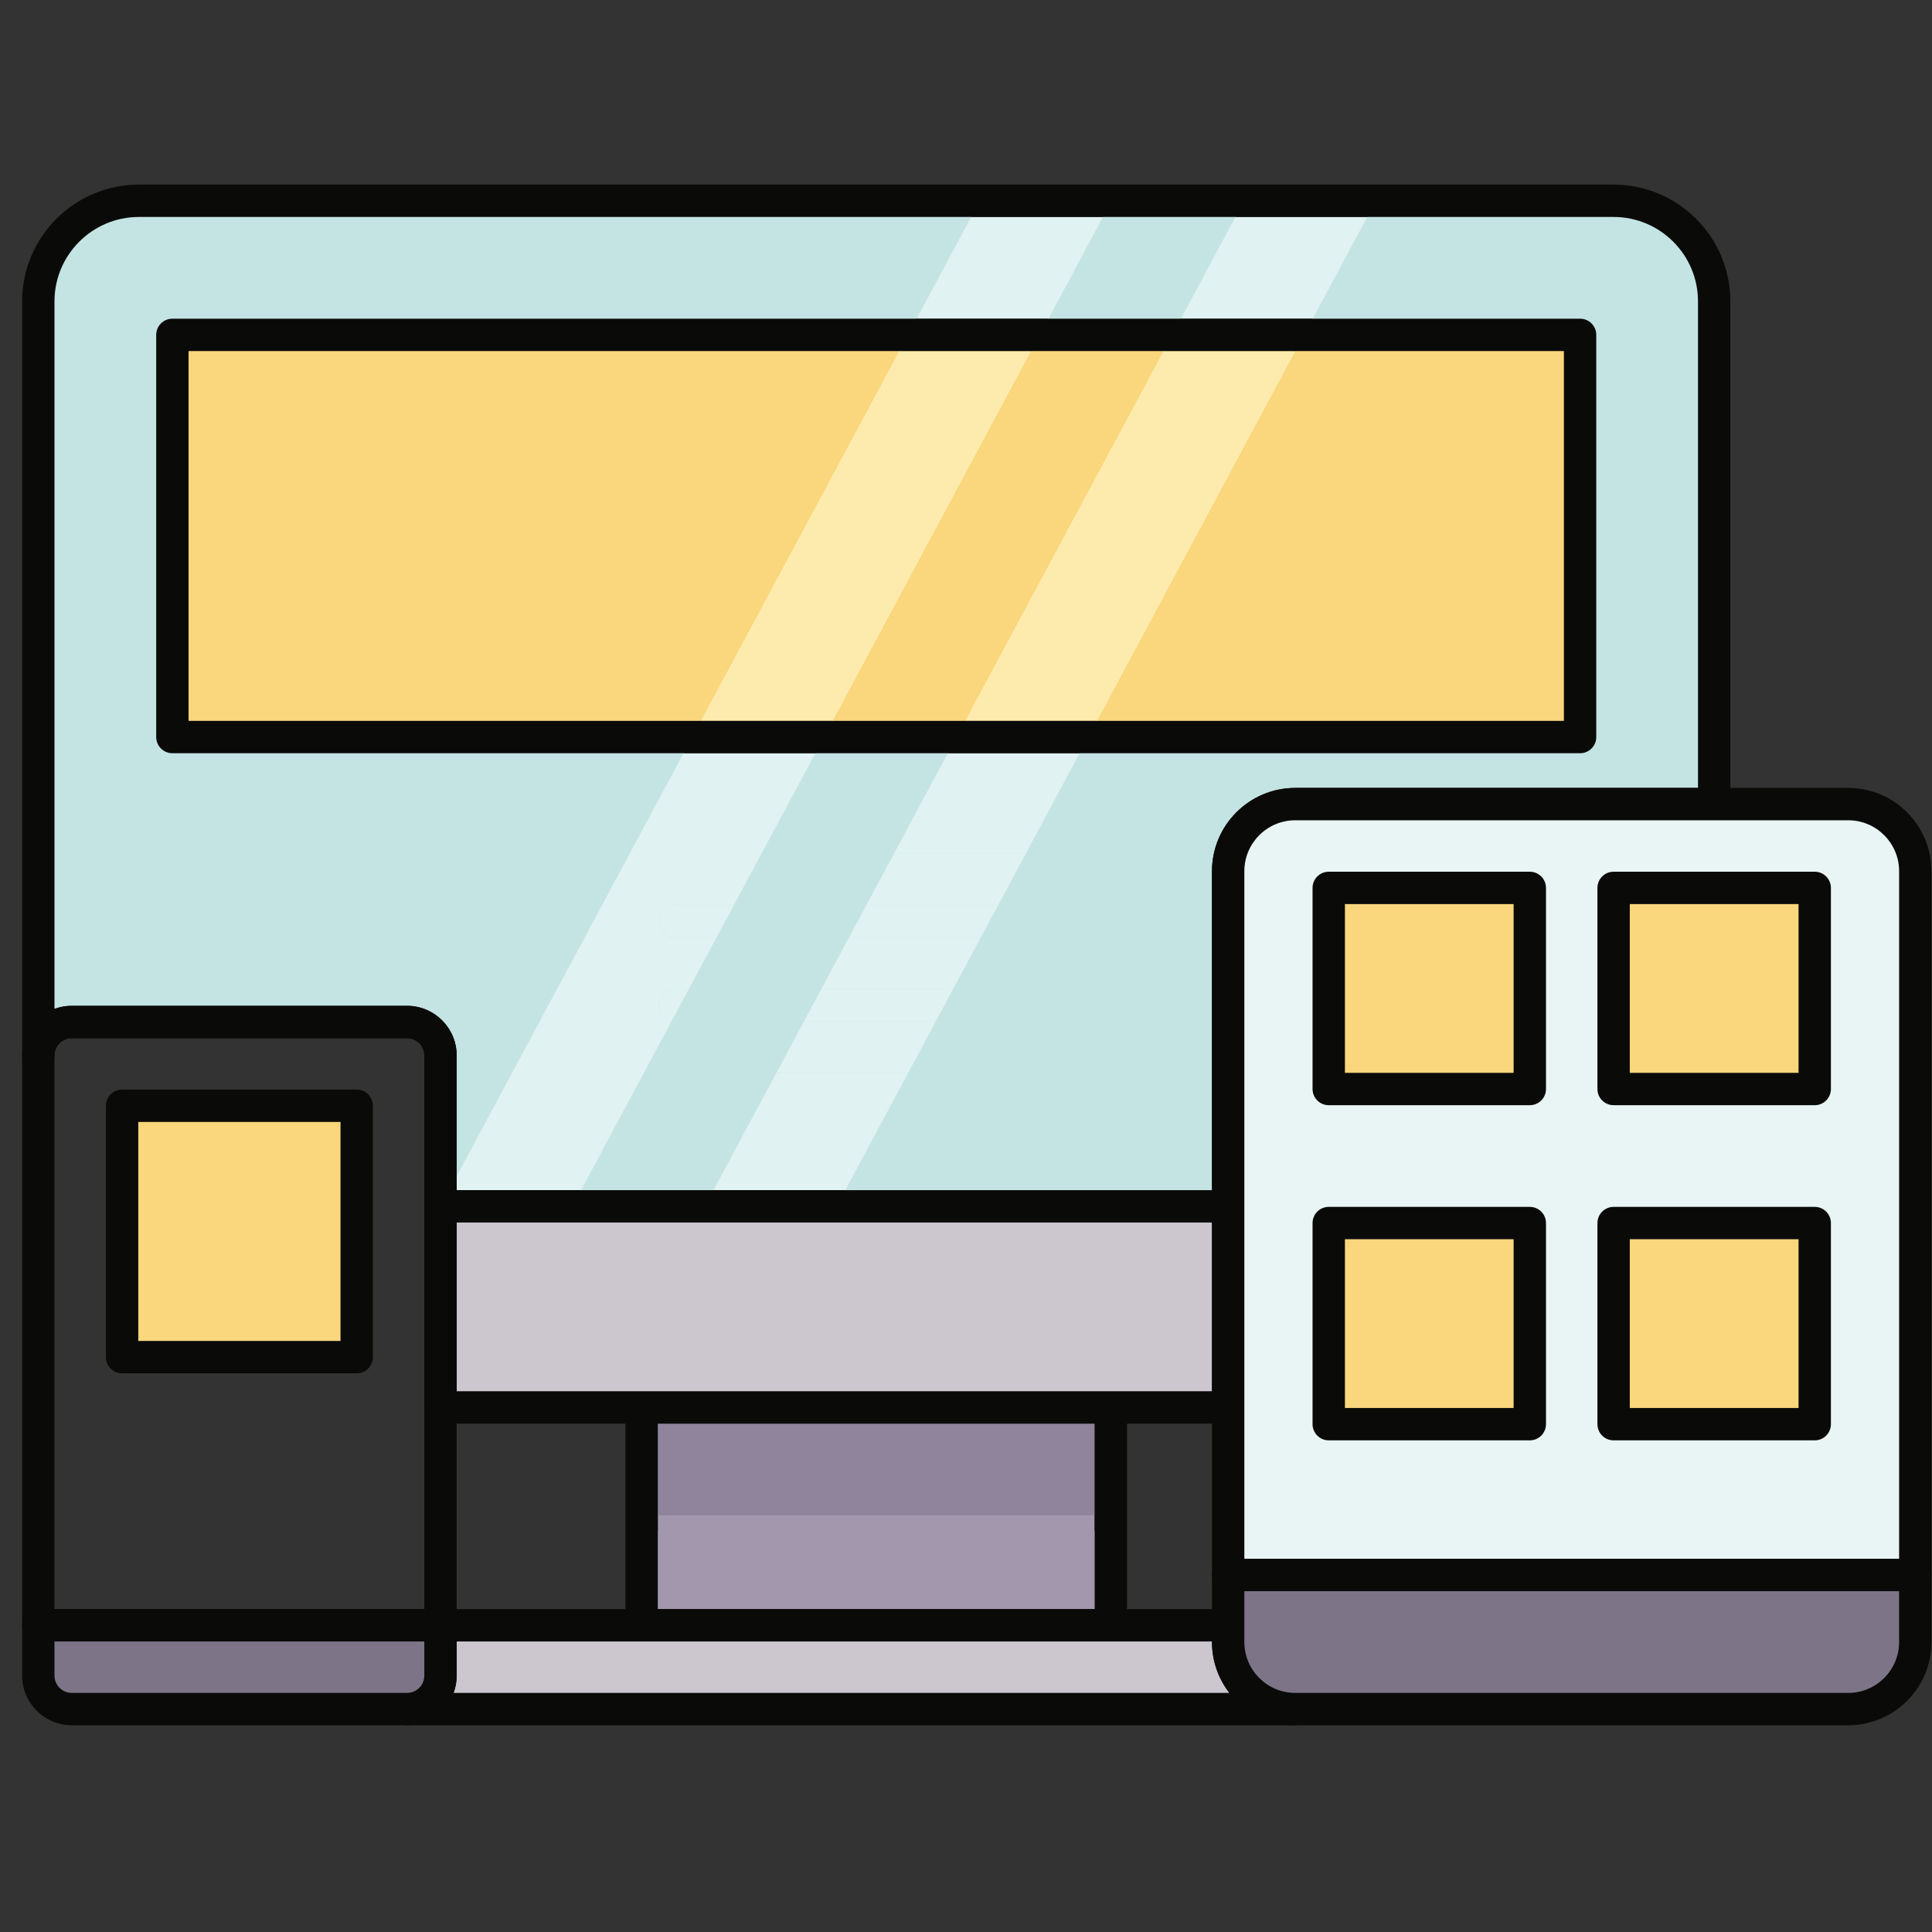 <?xml version="1.0" encoding="UTF-8"?>
<svg viewBox="0 0 40 40" version="1.1" xmlns="http://www.w3.org/2000/svg" xmlns:xlink="http://www.w3.org/1999/xlink">
    <rect x="0" y="0" width="40" height="40" fill="#333333" stroke="none"/>
    <title>Lanzamiento_40x40</title>
    <g id="Lanzamiento_40x40" stroke="none" stroke-width="1" fill="none" fill-rule="evenodd">
        <g id="shutterstock_1267776076" transform="translate(0, 3)">
            <polygon id="Fill-27" fill="#A297AC" points="13.284 30.65 22.999 30.65 22.999 26.139 13.284 26.139"></polygon>
            <path d="M13.619,30.315 L22.664,30.315 L22.664,26.474 L13.619,26.474 L13.619,30.315 Z M22.999,30.985 L13.284,30.985 C13.099,30.985 12.949,30.835 12.949,30.65 L12.949,26.139 C12.949,25.954 13.099,25.804 13.284,25.804 L22.999,25.804 C23.184,25.804 23.334,25.954 23.334,26.139 L23.334,30.65 C23.334,30.835 23.184,30.985 22.999,30.985 L22.999,30.985 Z" id="Fill-28" fill="#0A0B09"></path>
            <polygon id="Fill-29" fill="#8F849C" points="13.619 28.373 22.664 28.373 22.664 26.474 13.619 26.474"></polygon>
            <path d="M22.664,28.696 L22.999,28.696 L22.999,26.474 L22.664,26.474 L22.664,28.696 Z M13.284,28.696 L13.619,28.696 L13.619,26.474 L13.284,26.474 L13.284,28.696 Z" id="Fill-30" fill="#0A0B09"></path>
            <path d="M25.428,30.997 L25.428,30.65 L9.12,30.65 L9.12,31.691 C9.12,32.074 8.81,32.385 8.426,32.385 L26.816,32.385 C26.049,32.385 25.428,31.763 25.428,30.997" id="Fill-31" fill="#CCC6CF"></path>
            <path d="M9.391,32.05 L25.453,32.05 C25.227,31.758 25.093,31.393 25.093,30.997 L25.093,30.985 L9.455,30.985 L9.455,31.691 C9.455,31.817 9.432,31.938 9.391,32.05 Z M26.816,32.72 L8.426,32.72 C8.241,32.72 8.091,32.57 8.091,32.385 C8.091,32.2 8.241,32.05 8.426,32.05 C8.624,32.05 8.785,31.889 8.785,31.691 L8.785,30.65 C8.785,30.465 8.935,30.315 9.12,30.315 L25.428,30.315 C25.613,30.315 25.763,30.465 25.763,30.65 L25.763,30.997 C25.763,31.577 26.235,32.05 26.816,32.05 C27.001,32.05 27.151,32.2 27.151,32.385 C27.151,32.57 27.001,32.72 26.816,32.72 L26.816,32.72 Z" id="Fill-32" fill="#0A0B09"></path>
            <path d="M33.408,1.157 L2.875,1.157 C1.725,1.157 0.793,2.089 0.793,3.239 L0.793,18.853 C0.793,18.47 1.104,18.159 1.487,18.159 L8.426,18.159 C8.81,18.159 9.12,18.47 9.12,18.853 L9.12,26.139 L25.428,26.139 L25.428,15.036 C25.428,14.27 26.049,13.648 26.816,13.648 L35.49,13.648 L35.49,3.239 C35.49,2.089 34.558,1.157 33.408,1.157" id="Fill-33" fill="#C4E4E3"></path>
            <path d="M9.455,25.804 L25.093,25.804 L25.093,15.036 C25.093,14.086 25.866,13.313 26.816,13.313 L35.155,13.313 L35.155,3.239 C35.155,2.276 34.372,1.492 33.408,1.492 L2.875,1.492 C1.912,1.492 1.128,2.276 1.128,3.239 L1.128,17.888 C1.24,17.847 1.361,17.824 1.487,17.824 L8.426,17.824 C8.994,17.824 9.455,18.285 9.455,18.853 L9.455,25.804 M25.428,26.474 L9.12,26.474 C8.935,26.474 8.785,26.324 8.785,26.139 L8.785,18.853 C8.785,18.655 8.624,18.494 8.426,18.494 L1.487,18.494 C1.289,18.494 1.128,18.655 1.128,18.853 C1.128,19.038 0.978,19.188 0.793,19.188 C0.608,19.188 0.458,19.038 0.458,18.853 L0.458,3.239 C0.458,1.906 1.542,0.822 2.875,0.822 L33.408,0.822 C34.741,0.822 35.825,1.906 35.825,3.239 L35.825,13.648 C35.825,13.833 35.675,13.983 35.49,13.983 L26.816,13.983 C26.235,13.983 25.763,14.456 25.763,15.036 L25.763,26.139 C25.763,26.324 25.613,26.474 25.428,26.474" id="Fill-34" fill="#0A0B09"></path>
            <polygon id="Fill-35" fill="#CCC6CF" points="9.12 26.139 25.428 26.139 25.428 21.976 9.12 21.976"></polygon>
            <path d="M9.455,25.804 L25.093,25.804 L25.093,22.311 L9.455,22.311 L9.455,25.804 Z M25.428,26.474 L9.12,26.474 C8.935,26.474 8.785,26.324 8.785,26.139 L8.785,21.976 C8.785,21.79 8.935,21.641 9.12,21.641 L25.428,21.641 C25.613,21.641 25.763,21.79 25.763,21.976 L25.763,26.139 C25.763,26.324 25.613,26.474 25.428,26.474 L25.428,26.474 Z" id="Fill-36" fill="#0A0B09"></path>
            <path d="M39.654,15.036 C39.654,14.27 39.032,13.648 38.266,13.648 L26.816,13.648 C26.049,13.648 25.428,14.27 25.428,15.036 L25.428,29.609 L39.654,29.609 L39.654,15.036" id="Fill-37" fill="#E8F5F4"></path>
            <path d="M25.763,29.274 L39.319,29.274 L39.319,15.036 C39.319,14.456 38.847,13.983 38.266,13.983 L26.816,13.983 C26.235,13.983 25.763,14.456 25.763,15.036 L25.763,29.274 Z M39.654,29.944 L25.428,29.944 C25.243,29.944 25.093,29.794 25.093,29.609 L25.093,15.036 C25.093,14.086 25.866,13.313 26.816,13.313 L38.266,13.313 C39.216,13.313 39.989,14.086 39.989,15.036 L39.989,29.609 C39.989,29.794 39.839,29.944 39.654,29.944 L39.654,29.944 Z" id="Fill-38" fill="#0A0B09"></path>
            <path d="M25.428,29.609 L25.428,30.997 C25.428,31.763 26.049,32.385 26.816,32.385 L38.266,32.385 C39.032,32.385 39.654,31.763 39.654,30.997 L39.654,29.609 L25.428,29.609" id="Fill-39" fill="#7D7488"></path>
            <path d="M25.763,29.944 L25.763,30.997 C25.763,31.577 26.235,32.05 26.816,32.05 L38.266,32.05 C38.847,32.05 39.319,31.577 39.319,30.997 L39.319,29.944 L25.763,29.944 Z M38.266,32.72 L26.816,32.72 C25.866,32.72 25.093,31.947 25.093,30.997 L25.093,29.609 C25.093,29.424 25.243,29.274 25.428,29.274 L39.654,29.274 C39.839,29.274 39.989,29.424 39.989,29.609 L39.989,30.997 C39.989,31.947 39.216,32.72 38.266,32.72 L38.266,32.72 Z" id="Fill-40" fill="#0A0B09"></path>
            <path d="M1.128,30.315 L8.785,30.315 L8.785,18.853 C8.785,18.655 8.624,18.494 8.426,18.494 L1.487,18.494 C1.289,18.494 1.128,18.655 1.128,18.853 L1.128,30.315 M9.12,30.985 L0.793,30.985 C0.608,30.985 0.458,30.835 0.458,30.65 L0.458,18.853 C0.458,18.285 0.919,17.824 1.487,17.824 L8.426,17.824 C8.994,17.824 9.455,18.285 9.455,18.853 L9.455,30.65 C9.455,30.835 9.305,30.985 9.12,30.985" id="Fill-41" fill="#0A0B09"></path>
            <path d="M0.793,30.65 L0.793,31.691 C0.793,32.074 1.104,32.385 1.487,32.385 L8.426,32.385 C8.81,32.385 9.12,32.074 9.12,31.691 L9.12,30.65 L0.793,30.65" id="Fill-42" fill="#7D7488"></path>
            <path d="M1.128,30.985 L1.128,31.691 C1.128,31.889 1.289,32.05 1.487,32.05 L8.426,32.05 C8.624,32.05 8.785,31.889 8.785,31.691 L8.785,30.985 L1.128,30.985 Z M8.426,32.72 L1.487,32.72 C0.919,32.72 0.458,32.258 0.458,31.691 L0.458,30.65 C0.458,30.465 0.608,30.315 0.793,30.315 L9.12,30.315 C9.305,30.315 9.455,30.465 9.455,30.65 L9.455,31.691 C9.455,32.258 8.994,32.72 8.426,32.72 L8.426,32.72 Z" id="Fill-43" fill="#0A0B09"></path>
            <polygon id="Fill-44" fill="#FAD67C" points="2.528 25.098 7.385 25.098 7.385 19.894 2.528 19.894"></polygon>
            <path d="M2.863,24.763 L7.05,24.763 L7.05,20.229 L2.863,20.229 L2.863,24.763 Z M7.385,25.433 L2.528,25.433 C2.343,25.433 2.193,25.283 2.193,25.098 L2.193,19.894 C2.193,19.709 2.343,19.559 2.528,19.559 L7.385,19.559 C7.57,19.559 7.72,19.709 7.72,19.894 L7.72,25.098 C7.72,25.283 7.57,25.433 7.385,25.433 L7.385,25.433 Z" id="Fill-45" fill="#0A0B09"></path>
            <polygon id="Fill-46" fill="#FAD67C" points="27.51 19.547 31.673 19.547 31.673 15.383 27.51 15.383"></polygon>
            <path d="M27.845,19.212 L31.338,19.212 L31.338,15.718 L27.845,15.718 L27.845,19.212 Z M31.673,19.882 L27.51,19.882 C27.325,19.882 27.175,19.732 27.175,19.547 L27.175,15.383 C27.175,15.198 27.325,15.048 27.51,15.048 L31.673,15.048 C31.858,15.048 32.008,15.198 32.008,15.383 L32.008,19.547 C32.008,19.732 31.858,19.882 31.673,19.882 L31.673,19.882 Z" id="Fill-47" fill="#0A0B09"></path>
            <polygon id="Fill-48" fill="#FAD67C" points="33.408 19.547 37.572 19.547 37.572 15.383 33.408 15.383"></polygon>
            <path d="M33.743,19.212 L37.237,19.212 L37.237,15.718 L33.743,15.718 L33.743,19.212 Z M37.572,19.882 L33.408,19.882 C33.223,19.882 33.073,19.732 33.073,19.547 L33.073,15.383 C33.073,15.198 33.223,15.048 33.408,15.048 L37.572,15.048 C37.757,15.048 37.907,15.198 37.907,15.383 L37.907,19.547 C37.907,19.732 37.757,19.882 37.572,19.882 L37.572,19.882 Z" id="Fill-49" fill="#0A0B09"></path>
            <polygon id="Fill-60" fill="#FAD67C" points="27.51 26.486 31.673 26.486 31.673 22.322 27.51 22.322"></polygon>
            <path d="M27.845,26.151 L31.338,26.151 L31.338,22.657 L27.845,22.657 L27.845,26.151 Z M31.673,26.821 L27.51,26.821 C27.325,26.821 27.175,26.671 27.175,26.486 L27.175,22.322 C27.175,22.137 27.325,21.987 27.51,21.987 L31.673,21.987 C31.858,21.987 32.008,22.137 32.008,22.322 L32.008,26.486 C32.008,26.671 31.858,26.821 31.673,26.821 L31.673,26.821 Z" id="Fill-61" fill="#0A0B09"></path>
            <polygon id="Fill-62" fill="#FAD67C" points="33.408 26.486 37.572 26.486 37.572 22.322 33.408 22.322"></polygon>
            <path d="M33.743,26.151 L37.237,26.151 L37.237,22.657 L33.743,22.657 L33.743,26.151 Z M37.572,26.821 L33.408,26.821 C33.223,26.821 33.073,26.671 33.073,26.486 L33.073,22.322 C33.073,22.137 33.223,21.987 33.408,21.987 L37.572,21.987 C37.757,21.987 37.907,22.137 37.907,22.322 L37.907,26.486 C37.907,26.671 37.757,26.821 37.572,26.821 L37.572,26.821 Z" id="Fill-63" fill="#0A0B09"></path>
            <polygon id="Fill-66" fill="#FAD67C" points="3.569 12.26 32.714 12.26 32.714 3.933 3.569 3.933"></polygon>
            <path d="M3.904,11.925 L32.379,11.925 L32.379,4.268 L3.904,4.268 L3.904,11.925 Z M32.714,12.595 L3.569,12.595 C3.384,12.595 3.234,12.445 3.234,12.26 L3.234,3.933 C3.234,3.748 3.384,3.598 3.569,3.598 L32.714,3.598 C32.899,3.598 33.049,3.748 33.049,3.933 L33.049,12.26 C33.049,12.445 32.899,12.595 32.714,12.595 L32.714,12.595 Z" id="Fill-67" fill="#0A0B09"></path>
            <path d="M12.029,21.641 L9.455,21.641 L9.455,21.351 L14.152,12.595 L16.881,12.595 L16.123,14.007 L13.978,14.007 C13.793,14.007 13.643,14.157 13.643,14.342 C13.643,14.527 13.793,14.677 13.978,14.677 L15.764,14.677 L15.193,15.742 L13.978,15.742 C13.793,15.742 13.643,15.892 13.643,16.077 C13.643,16.262 13.793,16.412 13.978,16.412 L14.833,16.412 L14.262,17.477 L13.978,17.477 C13.793,17.477 13.643,17.627 13.643,17.812 C13.643,17.973 13.756,18.107 13.907,18.139 L12.029,21.641" id="Fill-68" fill="#E0F2F1"></path>
            <polyline id="Fill-69" fill="#0A0B09" points="11.849 21.976 9.455 21.976 9.455 21.641 12.029 21.641 11.849 21.976"></polyline>
            <polyline id="Fill-70" fill="#0A0B09" points="9.455 21.976 9.12 21.976 9.455 21.351 9.455 21.976"></polyline>
            <polyline id="Fill-71" fill="#E0F2F1" points="21.707 3.598 18.978 3.598 20.107 1.492 22.836 1.492 21.707 3.598"></polyline>
            <polyline id="Fill-72" fill="#0A0B09" points="22.836 1.492 20.107 1.492 20.287 1.157 23.016 1.157 22.836 1.492"></polyline>
            <path d="M14.833,16.412 L13.978,16.412 C13.793,16.412 13.643,16.262 13.643,16.077 C13.643,15.892 13.793,15.742 13.978,15.742 L15.193,15.742 L14.833,16.412" id="Fill-74" fill="#E0F2F1"></path>
            <path d="M14.772,14.859 L13.796,14.859 C13.611,14.859 13.486,14.486 13.486,14.301 C13.486,14.116 13.793,13.742 13.978,13.742 L16.123,14.007 L15.764,14.677" id="Fill-74-Copy" fill="#E0F2F1"></path>
            <path d="M13.907,18.139 C13.756,18.107 13.643,17.973 13.643,17.812 C13.643,17.627 13.793,17.477 13.978,17.477 L14.262,17.477 L13.907,18.139" id="Fill-75" fill="#E0F2F1"></path>
            <polyline id="Fill-76" fill="#FDEBAE" points="17.24 11.925 14.511 11.925 18.618 4.268 21.347 4.268 17.24 11.925"></polyline>
            <path d="M16.881,12.595 L14.152,12.595 L14.511,11.925 L17.24,11.925 L16.881,12.595 M21.347,4.268 L18.618,4.268 L18.978,3.598 L21.707,3.598 L21.347,4.268" id="Fill-77" fill="#0A0B09"></path>
            <polyline id="Fill-78" fill="#E0F2F1" points="17.501 21.641 14.772 21.641 15.715 19.882 18.444 19.882 17.501 21.641"></polyline>
            <polyline id="Fill-79" fill="#0A0B09" points="17.321 21.976 14.592 21.976 14.772 21.641 17.501 21.641 17.321 21.976"></polyline>
            <path d="M18.803,19.212 L16.075,19.212 L16.646,18.147 L19.375,18.147 L18.803,19.212 M19.734,17.477 L17.005,17.477 L17.576,16.412 L20.305,16.412 L19.734,17.477 M20.665,15.742 L17.936,15.742 L18.507,14.677 L21.236,14.677 L20.665,15.742 M21.595,14.007 L18.866,14.007 L19.624,12.595 L22.352,12.595 L21.595,14.007 M27.179,3.598 L24.45,3.598 L25.579,1.492 L28.308,1.492 L27.179,3.598" id="Fill-80" fill="#E0F2F1"></path>
            <polyline id="Fill-81" fill="#0A0B09" points="28.308 1.492 25.579 1.492 25.759 1.157 28.488 1.157 28.308 1.492"></polyline>
            <polyline id="Fill-82" fill="#E0F2F1" points="21.236 14.677 18.507 14.677 18.866 14.007 21.595 14.007 21.236 14.677"></polyline>
            <polyline id="Fill-83" fill="#E0F2F1" points="20.305 16.412 17.576 16.412 17.936 15.742 20.665 15.742 20.305 16.412"></polyline>
            <polyline id="Fill-84" fill="#E0F2F1" points="19.375 18.147 16.646 18.147 17.005 17.477 19.734 17.477 19.375 18.147"></polyline>
            <polyline id="Fill-85" fill="#E0F2F1" points="18.444 19.882 15.715 19.882 16.075 19.212 18.803 19.212 18.444 19.882"></polyline>
            <polyline id="Fill-86" fill="#FDEBAE" points="22.712 11.925 19.983 11.925 24.09 4.268 26.819 4.268 22.712 11.925"></polyline>
            <path d="M22.352,12.595 L19.624,12.595 L19.983,11.925 L22.712,11.925 L22.352,12.595 M26.819,4.268 L24.09,4.268 L24.45,3.598 L27.179,3.598 L26.819,4.268" id="Fill-87" fill="#0A0B09"></path>
        </g>
    </g>
</svg>